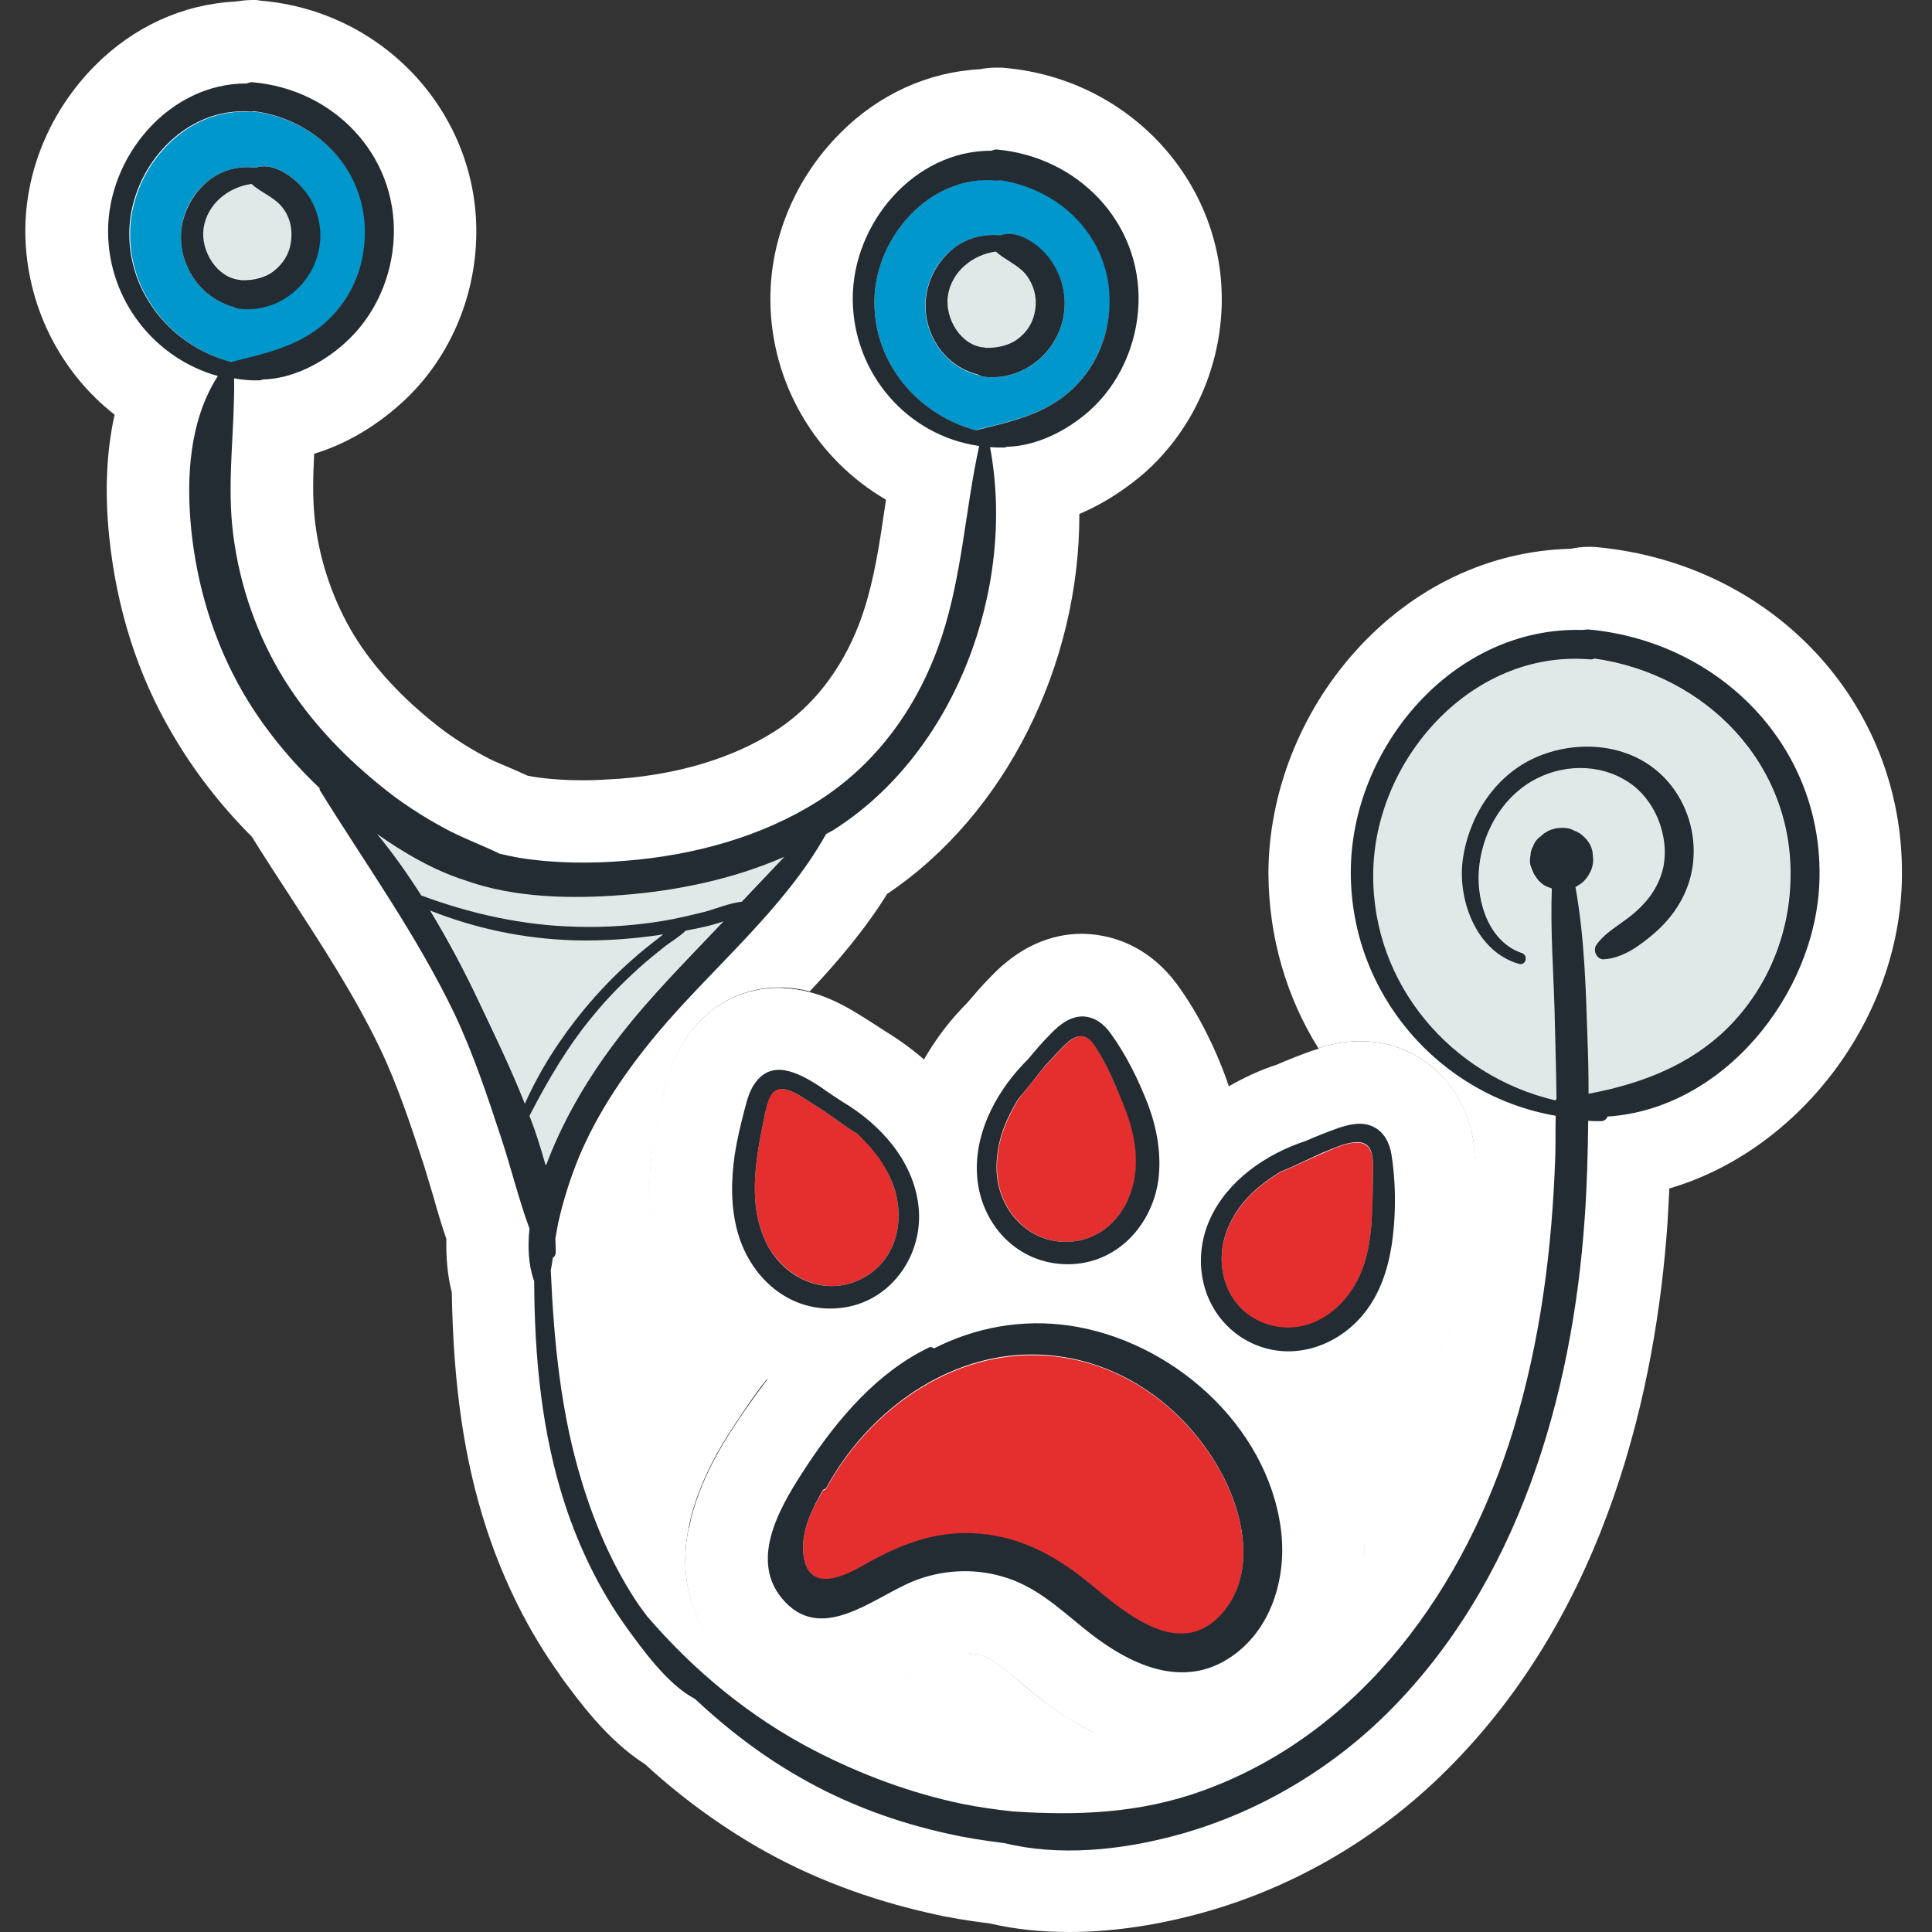 <svg xmlns="http://www.w3.org/2000/svg" xmlns:xlink="http://www.w3.org/1999/xlink" width="200" zoomAndPan="magnify" viewBox="0 0 150 150" height="200" preserveAspectRatio="xMidYMid meet" version="1.0"><rect x="0" y="0" width="150" height="150" fill="#333333" stroke="none"/><defs><clipPath id="06aeca7348"><path d="M 1.91 0 L 148 0 L 148 150 L 1.91 150 Z M 1.91 0 " clip-rule="nonzero"/></clipPath></defs><path fill="#ffffff" d="M 114.57 96.648 C 114.332 98.75 113.82 100.672 113.07 102.379 C 112.711 103.25 112.258 104.09 111.777 104.84 C 109.797 107.871 106.855 109.973 103.582 110.844 C 102.441 111.172 101.273 111.324 100.07 111.324 C 97.641 111.324 95.27 110.664 93.195 109.371 C 90.887 107.961 89.145 105.891 88.094 103.551 C 87.223 101.57 86.773 99.41 86.891 97.219 C 86.98 95.48 87.402 93.707 88.152 92.027 C 89.594 88.879 92.145 86.207 95.449 84.316 C 96.59 83.656 97.82 83.086 99.109 82.668 C 99.949 82.305 100.852 81.945 101.754 81.617 C 101.934 81.555 102.141 81.496 102.352 81.438 C 103.223 81.168 104.363 80.895 105.594 80.895 C 106.977 80.895 108.297 81.195 109.496 81.797 C 112.051 83.055 113.82 85.488 114.359 88.457 C 114.812 91.008 114.871 93.918 114.57 96.648 Z M 114.57 96.648 " fill-opacity="1" fill-rule="nonzero"/><path fill="#ffffff" d="M 82.898 104.57 C 82.688 104.57 82.449 104.57 82.238 104.539 C 75.125 104.18 69.629 98.391 69.422 91.066 C 69.301 86.449 71.34 81.645 75.062 77.895 C 75.633 77.234 76.266 76.484 76.984 75.766 C 79.059 73.605 81.457 72.496 84.039 72.496 C 86.98 72.555 89.535 73.934 91.363 76.395 C 93.195 78.887 94.426 81.645 95.117 83.508 C 96.258 86.598 96.648 89.629 96.227 92.539 C 95.238 99.559 89.625 104.57 82.898 104.57 Z M 82.898 104.57 " fill-opacity="1" fill-rule="nonzero"/><path fill="#ffffff" d="M 105.926 121.074 C 105.715 126.504 103.102 131.457 98.781 134.188 C 96.617 135.566 94.277 136.227 91.785 136.227 C 89.473 136.227 87.102 135.629 84.73 134.426 C 83.168 133.648 81.609 132.598 80.047 131.305 L 79.355 130.734 C 78.098 129.688 77.016 128.754 76.113 128.516 C 75.723 128.395 75.336 128.367 74.945 128.367 C 74.375 128.367 73.832 128.457 73.352 128.664 C 72.961 128.816 72.363 129.145 71.793 129.445 C 70.742 130.016 69.512 130.707 68.07 131.215 C 66.777 131.668 65.367 132.027 63.836 132.027 C 60.746 132.027 57.922 130.676 55.82 128.156 C 53.211 125.004 52.879 121.613 53.508 118.582 C 54.23 114.922 56.301 111.773 57.414 110.121 C 58.133 109.043 58.883 108.023 59.605 107.062 C 62.574 103.281 65.758 100.551 69.301 98.809 C 69.93 98.508 70.562 98.328 71.16 98.211 C 71.281 98.148 71.402 98.121 71.523 98.059 C 73.504 97.25 75.543 96.711 77.645 96.469 C 78.637 96.348 79.629 96.289 80.586 96.289 C 81.73 96.289 82.871 96.379 84.012 96.559 C 85 96.711 85.961 96.918 86.922 97.16 C 89.082 97.758 91.156 98.629 93.105 99.738 C 97.641 102.352 101.363 106.25 103.645 110.781 C 104.754 113.004 105.504 115.344 105.836 117.773 C 105.926 118.914 105.984 119.992 105.926 121.074 Z M 105.926 121.074 " fill-opacity="1" fill-rule="nonzero"/><path fill="#ffffff" d="M 77.586 96.5 C 77.285 98.57 76.504 100.52 75.336 102.199 C 73.324 105.141 70.199 107.27 66.508 107.84 C 65.816 107.961 65.129 108.023 64.438 108.023 C 62.727 108.023 61.074 107.691 59.543 107.09 C 55.582 105.531 52.457 102.082 51.137 97.578 C 50.746 96.258 50.508 94.91 50.449 93.469 C 50.355 91.969 50.477 90.379 50.719 88.668 C 50.957 87.199 51.289 85.879 51.59 84.707 C 51.918 83.445 52.398 81.527 53.93 79.758 C 55.582 77.805 57.922 76.727 60.473 76.727 C 61.316 76.727 62.094 76.844 62.848 77.027 C 64.648 77.477 66.117 78.406 67.078 79.004 C 67.648 79.367 68.219 79.727 68.762 80.086 C 69.84 80.746 70.832 81.465 71.762 82.277 C 75.125 85.188 77.227 88.906 77.676 92.93 C 77.824 94.16 77.797 95.359 77.586 96.5 Z M 77.586 96.5 " fill-opacity="1" fill-rule="nonzero"/><g clip-path="url(#06aeca7348)"><path fill="#ffffff" d="M 147.652 68.652 C 147.262 79.547 139.398 89.418 129.609 92.27 C 129.551 93.199 129.52 94.098 129.461 95 C 128.59 107.453 124.93 124.945 112.258 137.488 C 106.855 142.859 100.133 146.73 92.836 148.648 C 89.414 149.551 86.113 150 83.02 150 C 80.859 150 78.785 149.789 76.867 149.34 C 75.184 149.129 73.684 148.891 72.273 148.559 C 67.438 147.48 62.906 145.77 58.852 143.43 C 55.789 141.66 52.82 139.496 50.086 136.977 C 47.113 135.086 44.922 132.027 43.543 130.168 L 43.453 130.016 C 41.02 126.625 39.129 122.816 37.777 118.703 C 36.039 113.395 35.195 107.543 35.078 100.34 C 34.746 99.051 34.625 97.668 34.656 96.199 C 34.266 95.059 33.938 93.949 33.637 92.867 C 33.367 92 33.125 91.129 32.855 90.289 C 31.926 87.469 30.875 84.258 29.523 81.438 C 27.57 77.355 25.109 73.574 22.5 69.555 C 21.508 68.023 20.516 66.523 19.555 64.965 C 17.125 62.531 15.055 59.863 13.344 56.922 C 10.672 52.359 9.051 47.23 8.48 41.68 C 8.117 38.199 8.27 35.016 8.898 32.195 C 4.668 28.895 2.023 23.703 1.965 18.062 C 1.934 13.262 3.914 8.582 7.367 5.102 C 10.371 2.07 14.211 0.328 18.266 0.121 C 18.715 0.059 19.137 0 19.555 0 L 19.887 0 L 20.309 0.059 C 29.973 0.898 37.328 9.062 36.969 18.633 C 36.789 23.586 34.625 28.266 30.965 31.477 C 28.953 33.246 26.703 34.535 24.391 35.227 C 24.301 36.969 24.27 38.617 24.418 40.117 C 24.719 43.18 25.711 46.238 27.242 48.91 C 28.684 51.398 30.785 53.77 33.516 55.992 C 34.746 57.012 36.129 57.91 37.57 58.691 C 38.109 58.992 38.738 59.262 39.398 59.531 C 39.941 59.773 40.449 59.98 40.961 60.223 C 41.109 60.254 41.293 60.281 41.441 60.312 C 42.582 60.492 43.902 60.582 45.285 60.582 C 46.184 60.582 47.145 60.523 48.105 60.461 C 52.758 60.102 56.902 58.84 60.113 56.801 C 64.137 54.25 66.117 50.32 67.047 47.469 C 67.859 45.008 68.281 42.277 68.699 39.398 C 68.73 39.219 68.762 39.008 68.789 38.797 C 63.418 35.676 59.844 29.824 59.812 23.285 C 59.785 18.516 61.766 13.805 65.219 10.352 C 68.219 7.32 72.062 5.582 76.113 5.371 C 76.535 5.281 76.957 5.25 77.406 5.25 L 77.766 5.25 L 78.098 5.281 C 87.824 6.18 95.18 14.312 94.848 23.855 C 94.668 28.836 92.477 33.516 88.844 36.727 C 87.762 37.656 86.051 38.949 83.801 39.906 C 83.832 51.582 78.098 63.223 68.879 69.402 C 67.141 72.195 65.039 74.656 62.875 76.965 C 62.125 76.785 61.344 76.664 60.504 76.664 C 57.953 76.664 55.641 77.746 53.961 79.695 C 52.43 81.465 51.949 83.387 51.617 84.648 C 51.316 85.816 50.988 87.168 50.746 88.609 C 50.477 90.316 50.387 91.879 50.477 93.41 C 50.539 94.848 50.777 96.199 51.168 97.52 C 52.488 102.02 55.609 105.473 59.574 107.031 C 58.824 107.961 58.102 109.012 57.383 110.094 C 56.27 111.742 54.199 114.895 53.48 118.555 C 52.848 121.586 53.18 124.977 55.789 128.125 C 57.863 130.617 60.715 131.996 63.805 131.996 C 65.336 131.996 66.777 131.668 68.039 131.188 C 69.449 130.676 70.711 130.016 71.762 129.414 C 72.332 129.117 72.934 128.785 73.324 128.637 C 73.805 128.426 74.375 128.336 74.914 128.336 C 75.305 128.336 75.695 128.395 76.086 128.484 C 76.984 128.727 78.066 129.625 79.328 130.707 L 80.016 131.277 C 81.578 132.566 83.168 133.617 84.699 134.398 C 87.074 135.566 89.445 136.195 91.754 136.195 C 94.246 136.195 96.59 135.539 98.75 134.156 C 103.074 131.426 105.684 126.477 105.895 121.043 C 105.957 119.965 105.863 118.883 105.746 117.805 C 105.414 115.375 104.664 113.004 103.555 110.812 C 106.824 109.941 109.738 107.84 111.75 104.812 C 112.258 104.062 112.68 103.219 113.039 102.352 C 113.789 100.641 114.301 98.719 114.539 96.621 C 114.84 93.891 114.781 91.008 114.359 88.398 C 113.789 85.426 112.051 82.996 109.496 81.738 C 108.297 81.137 106.977 80.836 105.594 80.836 C 104.336 80.836 103.223 81.105 102.352 81.375 C 99.891 77.445 98.512 72.793 98.48 67.844 C 98.48 61.633 100.941 55.332 105.234 50.559 C 109.707 45.578 115.652 42.758 121.926 42.609 C 122.375 42.52 122.828 42.457 123.309 42.457 L 123.668 42.457 L 124.059 42.488 C 137.988 43.84 148.133 55.062 147.652 68.652 Z M 147.652 68.652 " fill-opacity="1" fill-rule="nonzero"/></g><path fill="#ffffff" d="M 62.848 77.027 C 62.004 77.926 61.164 78.797 60.324 79.695 C 58.762 81.316 57.293 82.848 56 84.375 C 53.598 87.289 51.887 89.93 50.836 92.449 C 50.719 92.777 50.566 93.109 50.449 93.438 C 50.355 91.938 50.477 90.348 50.719 88.637 C 50.957 87.168 51.289 85.848 51.59 84.676 C 51.918 83.418 52.398 81.496 53.93 79.727 C 55.582 77.777 57.922 76.695 60.473 76.695 C 61.316 76.727 62.094 76.844 62.848 77.027 Z M 62.848 77.027 " fill-opacity="1" fill-rule="nonzero"/><path fill="#ffffff" d="M 68.039 131.246 C 66.75 131.695 65.336 132.055 63.805 132.055 C 60.715 132.055 57.891 130.707 55.789 128.188 C 53.18 125.035 52.848 121.645 53.48 118.613 C 53.93 119.516 54.41 120.355 54.949 121.164 C 55.102 121.344 55.219 121.496 55.312 121.676 C 58.555 125.363 62.184 128.305 66.18 130.348 C 66.809 130.645 67.438 130.945 68.039 131.246 Z M 68.039 131.246 " fill-opacity="1" fill-rule="nonzero"/><path fill="#ffffff" d="M 105.926 121.074 C 105.715 126.504 103.102 131.457 98.781 134.188 C 96.617 135.566 94.277 136.227 91.785 136.227 C 89.473 136.227 87.102 135.629 84.73 134.426 C 87.164 134.277 89.293 133.855 91.273 133.105 C 97.039 131.035 102.082 126.805 105.926 121.074 Z M 105.926 121.074 " fill-opacity="1" fill-rule="nonzero"/><path fill="#ffffff" d="M 114.57 96.648 C 114.332 98.75 113.82 100.672 113.07 102.379 C 113.699 98.988 114.121 95.391 114.332 91.52 C 109.316 89.449 105.145 85.879 102.352 81.375 C 103.223 81.105 104.363 80.836 105.594 80.836 C 106.977 80.836 108.297 81.137 109.496 81.738 C 112.051 82.996 113.82 85.426 114.359 88.398 C 114.812 91.008 114.871 93.918 114.57 96.648 Z M 114.57 96.648 " fill-opacity="1" fill-rule="nonzero"/><path fill="#e0e8e8" d="M 117.965 74.805 C 118.504 74.953 118.742 74.176 118.203 73.965 C 115.684 73.125 114.691 70.094 114.84 67.633 C 115.02 64.844 116.492 62.082 118.926 60.641 C 121.207 59.293 124.148 59.203 126.43 60.672 C 128.559 62.023 129.703 64.871 129.16 67.332 C 128.859 68.684 128.109 69.793 127.09 70.695 C 126.098 71.594 124.746 72.223 123.969 73.336 C 123.668 73.785 124.027 74.504 124.566 74.445 C 126.07 74.324 127.418 73.305 128.531 72.375 C 129.73 71.324 130.691 69.973 131.172 68.445 C 132.191 65.172 130.992 61.422 128.199 59.441 C 125.559 57.551 121.867 57.551 118.984 58.902 C 115.953 60.371 114 63.523 113.609 66.824 C 113.219 69.973 114.691 73.906 117.965 74.805 Z M 120.484 68.984 C 120.363 72.133 120.605 75.344 120.695 78.465 C 120.754 80.777 120.816 83.086 120.816 85.367 C 120.754 85.398 120.727 85.426 120.695 85.457 C 112.648 83.566 106.527 76.457 106.586 67.875 C 106.645 59.082 114.152 50.469 123.336 51.219 C 123.488 51.25 123.637 51.219 123.758 51.16 C 132.434 52.359 139.277 59.352 138.977 68.414 C 138.828 73.004 136.848 77.414 133.422 80.477 C 130.543 82.996 127 84.285 123.309 84.945 C 123.277 83.445 123.246 81.977 123.219 80.508 C 123.098 76.695 122.977 72.703 122.285 68.895 C 122.348 68.863 122.406 68.832 122.438 68.832 C 122.438 68.832 122.438 68.832 122.438 68.805 C 122.797 68.594 123.098 68.324 123.309 67.965 C 123.547 67.605 123.668 67.184 123.668 66.762 C 123.637 66.555 123.637 66.344 123.605 66.133 C 123.516 65.715 123.309 65.352 123.008 65.055 C 122.797 64.812 122.527 64.633 122.227 64.543 C 121.957 64.363 121.625 64.305 121.297 64.305 C 120.875 64.305 120.453 64.395 120.066 64.602 C 119.883 64.723 119.703 64.844 119.555 64.992 C 119.523 64.992 119.523 65.023 119.496 65.023 C 119.254 65.234 119.074 65.473 118.984 65.773 C 118.863 65.953 118.805 66.164 118.805 66.375 C 118.742 66.703 118.715 67.004 118.832 67.332 C 118.926 67.512 118.984 67.695 119.074 67.902 C 119.195 68.082 119.312 68.234 119.434 68.414 C 119.645 68.652 119.914 68.832 120.215 68.922 C 120.305 68.922 120.395 68.953 120.484 68.984 Z M 120.484 68.984 " fill-opacity="1" fill-rule="nonzero"/><path fill="#e0e8e8" d="M 15.805 17.703 C 16.074 15.781 17.695 14.492 19.527 14.254 C 20.215 14.883 21.148 15.242 21.777 15.902 C 22.469 16.652 22.738 17.703 22.617 18.695 C 22.5 19.652 22.02 20.434 21.297 20.973 C 20.668 21.484 19.707 21.723 18.777 21.695 C 18.746 21.695 18.688 21.664 18.656 21.664 C 16.883 21.574 15.562 19.535 15.805 17.703 Z M 15.805 17.703 " fill-opacity="1" fill-rule="nonzero"/><path fill="#e0e8e8" d="M 77.316 19.562 C 78.008 20.195 78.938 20.555 79.566 21.246 C 80.258 21.996 80.559 23.016 80.406 24.035 C 80.289 24.996 79.809 25.773 79.086 26.316 C 78.457 26.824 77.496 27.066 76.566 27.035 C 76.504 27.035 76.477 27.004 76.445 27.004 C 74.676 26.887 73.352 24.816 73.625 23.016 C 73.863 21.094 75.484 19.805 77.316 19.562 Z M 77.316 19.562 " fill-opacity="1" fill-rule="nonzero"/><path fill="#0097cd" d="M 25.199 25.113 C 23.219 26.887 20.637 27.457 18.145 28.086 C 18.086 28.086 18.086 28.117 18.055 28.145 C 13.523 26.977 10.039 22.926 10.102 18.062 C 10.16 13.082 14.395 8.25 19.586 8.703 C 19.676 8.703 19.766 8.672 19.855 8.672 C 24.719 9.391 28.531 13.293 28.383 18.332 C 28.262 20.914 27.152 23.375 25.199 25.113 Z M 19.855 13.023 C 18.656 12.871 17.426 13.145 16.402 13.863 C 15.172 14.734 14.363 16.055 14.121 17.523 C 13.672 20.312 15.383 23.074 18.086 23.793 C 18.234 23.887 18.414 23.914 18.566 23.945 C 21.688 24.305 24.48 21.965 24.809 18.844 C 24.988 17.285 24.449 15.691 23.398 14.492 C 22.617 13.594 21.148 12.574 19.855 13.023 Z M 19.855 13.023 " fill-opacity="1" fill-rule="nonzero"/><path fill="#0097cd" d="M 76.387 29.254 C 79.539 29.617 82.301 27.246 82.629 24.156 C 82.809 22.594 82.27 21.004 81.219 19.805 C 80.406 18.875 78.906 17.855 77.645 18.305 C 76.445 18.152 75.215 18.422 74.195 19.176 C 72.961 20.043 72.152 21.363 71.91 22.836 C 71.461 25.625 73.145 28.387 75.875 29.105 C 76.055 29.164 76.203 29.227 76.387 29.254 Z M 75.844 33.426 C 71.312 32.285 67.828 28.234 67.891 23.344 C 67.949 18.395 72.184 13.562 77.375 13.984 C 77.465 14.012 77.555 13.984 77.645 13.953 C 82.508 14.672 86.32 18.574 86.172 23.613 C 86.082 26.195 84.973 28.688 83.051 30.395 C 81.066 32.168 78.488 32.707 75.965 33.336 C 75.906 33.367 75.875 33.398 75.844 33.426 Z M 75.844 33.426 " fill-opacity="1" fill-rule="nonzero"/><path fill="#e0e8e8" d="M 44.773 71.953 C 40.66 71.836 36.547 70.965 32.676 69.523 C 31.625 67.844 30.484 66.254 29.254 64.754 C 31.324 66.223 33.664 67.605 36.098 68.355 C 39.91 69.734 44.441 69.793 48.254 69.492 C 52.547 69.195 56.902 68.293 60.863 66.523 C 59.754 67.695 58.672 68.832 57.562 70.004 C 56.57 70.125 55.672 70.516 54.711 70.785 C 53.629 71.055 52.52 71.324 51.406 71.504 C 49.246 71.863 46.996 72.016 44.773 71.953 Z M 44.773 71.953 " fill-opacity="1" fill-rule="nonzero"/><path fill="#e0e8e8" d="M 55.973 71.746 C 53.27 74.535 50.539 77.297 48.164 80.387 C 45.883 83.328 43.934 86.508 42.582 89.988 C 42.523 90.137 42.461 90.316 42.402 90.469 C 42.371 90.438 42.371 90.406 42.344 90.406 C 42.012 89.148 41.59 87.887 41.109 86.629 C 42.523 83.836 44.113 81.168 46.125 78.766 C 47.234 77.445 48.406 76.246 49.668 75.105 C 50.297 74.535 50.957 74.023 51.617 73.484 C 52.16 73.066 52.758 72.734 53.238 72.254 C 54.23 72.074 55.25 71.863 56.18 71.535 C 56.121 71.594 56.062 71.656 55.973 71.746 Z M 55.973 71.746 " fill-opacity="1" fill-rule="nonzero"/><path fill="#e0e8e8" d="M 51.168 72.793 C 50.477 73.305 49.848 73.844 49.188 74.414 C 47.805 75.613 46.543 76.934 45.375 78.344 C 43.512 80.566 41.922 83.027 40.781 85.668 C 39.699 82.996 38.469 80.387 37.297 77.926 C 36.156 75.496 34.867 73.035 33.426 70.664 C 37 72.074 40.691 72.855 44.562 72.973 C 46.816 73.066 49.035 72.914 51.258 72.555 C 51.348 72.555 51.438 72.523 51.527 72.523 C 51.379 72.613 51.258 72.703 51.168 72.793 Z M 51.168 72.793 " fill-opacity="1" fill-rule="nonzero"/><path fill="#e52e2e" d="M 59.422 86.355 C 59.574 85.578 59.785 84.406 60.836 84.559 C 61.676 84.676 62.547 85.367 63.234 85.789 C 64.375 86.477 65.426 87.348 66.566 88.039 C 67.738 89.086 68.73 90.316 69.301 91.879 C 70.383 94.73 69.602 98.09 66.629 99.41 C 63.715 100.699 60.656 98.988 59.395 96.289 C 57.984 93.199 58.762 89.539 59.422 86.355 Z M 59.422 86.355 " fill-opacity="1" fill-rule="nonzero"/><path fill="#e52e2e" d="M 81.219 82.695 C 81.789 82.098 82.328 81.438 82.961 80.895 C 83.738 80.234 84.43 80.297 85 81.168 C 85.871 82.488 86.531 84.078 87.164 85.547 C 87.824 87.109 88.273 88.758 88.215 90.438 C 88.121 93.41 86.172 96.258 83.02 96.41 C 79.836 96.559 77.496 93.891 77.406 90.859 C 77.344 88.727 78.098 86.957 79.117 85.277 C 79.836 84.438 80.469 83.535 81.219 82.695 Z M 81.219 82.695 " fill-opacity="1" fill-rule="nonzero"/><path fill="#e52e2e" d="M 106.586 91.789 C 106.586 92.777 106.586 93.738 106.496 94.73 C 106.406 96.32 106.137 97.941 105.414 99.379 C 104.062 102.082 101.152 103.941 98.121 102.742 C 95.207 101.602 94.188 98.301 95.27 95.539 C 96.078 93.438 97.641 92.09 99.41 91.008 C 100.52 90.559 101.57 90.02 102.652 89.566 C 103.672 89.148 106.047 87.859 106.496 89.598 C 106.676 90.258 106.586 91.066 106.586 91.789 Z M 106.586 91.789 " fill-opacity="1" fill-rule="nonzero"/><path fill="#e52e2e" d="M 95.059 114.832 C 96.68 118.074 97.461 122.516 94.758 125.426 C 91.574 128.848 87.461 125.336 84.789 123.113 C 82.148 120.953 79.418 119.363 75.965 119.094 C 72.602 118.824 69.75 119.992 66.867 121.645 C 65.066 122.695 62.605 123.535 62.367 120.562 C 62.215 118.855 63.027 117.203 63.898 115.734 C 64.016 115.703 64.137 115.613 64.195 115.492 C 67.258 109.91 73.051 105.473 79.566 105.23 C 86.203 104.961 92.117 109.012 95.059 114.832 Z M 95.059 114.832 " fill-opacity="1" fill-rule="nonzero"/><path fill="#232c33" d="M 118.953 58.934 C 121.836 57.551 125.527 57.582 128.172 59.473 C 130.961 61.453 132.164 65.203 131.141 68.473 C 130.66 70.004 129.703 71.355 128.5 72.406 C 127.391 73.363 126.039 74.387 124.539 74.477 C 123.996 74.535 123.637 73.816 123.938 73.363 C 124.719 72.254 126.07 71.656 127.059 70.723 C 128.082 69.824 128.832 68.684 129.133 67.363 C 129.641 64.902 128.5 62.051 126.398 60.703 C 124.148 59.23 121.176 59.32 118.895 60.672 C 116.461 62.113 114.992 64.871 114.812 67.664 C 114.66 70.125 115.652 73.156 118.172 73.996 C 118.684 74.176 118.473 74.984 117.934 74.836 C 114.66 73.906 113.191 69.973 113.551 66.883 C 113.969 63.551 115.922 60.402 118.953 58.934 Z M 118.953 58.934 " fill-opacity="1" fill-rule="nonzero"/><path fill="#232c33" d="M 93.945 94.641 C 95.297 91.668 98.27 89.598 101.391 88.578 C 102.203 88.219 103.043 87.887 103.883 87.586 C 104.785 87.289 105.773 87.047 106.645 87.496 C 107.457 87.887 107.875 88.727 108.027 89.598 C 108.355 91.609 108.387 93.891 108.148 95.93 C 107.938 97.82 107.426 99.738 106.375 101.332 C 104.215 104.602 99.98 106.043 96.5 103.91 C 93.348 101.93 92.445 97.941 93.945 94.641 Z M 99.41 90.977 C 97.641 92.059 96.078 93.41 95.27 95.508 C 94.188 98.27 95.207 101.602 98.121 102.711 C 101.152 103.879 104.062 102.051 105.414 99.352 C 106.137 97.91 106.406 96.289 106.496 94.699 C 106.555 93.707 106.586 92.75 106.586 91.758 C 106.586 91.039 106.676 90.227 106.496 89.539 C 106.074 87.828 103.703 89.117 102.652 89.508 C 101.57 89.988 100.52 90.527 99.41 90.977 Z M 99.41 90.977 " fill-opacity="1" fill-rule="nonzero"/><path fill="#232c33" d="M 75.844 90.918 C 75.754 87.676 77.496 84.527 79.809 82.246 C 80.379 81.555 80.949 80.895 81.578 80.266 C 82.238 79.574 83.051 78.914 84.07 78.914 C 85 78.945 85.723 79.516 86.23 80.234 C 87.434 81.887 88.422 83.898 89.145 85.789 C 89.836 87.648 90.195 89.688 89.926 91.668 C 89.383 95.359 86.441 98.328 82.57 98.148 C 78.668 97.969 75.934 94.699 75.844 90.918 Z M 79.086 85.277 C 78.066 86.926 77.316 88.727 77.375 90.859 C 77.465 93.891 79.809 96.559 82.988 96.41 C 86.172 96.258 88.094 93.438 88.184 90.438 C 88.242 88.758 87.793 87.109 87.133 85.547 C 86.531 84.078 85.871 82.488 84.973 81.168 C 84.402 80.297 83.711 80.234 82.93 80.895 C 82.301 81.438 81.758 82.098 81.188 82.695 C 80.469 83.535 79.836 84.438 79.086 85.277 Z M 79.086 85.277 " fill-opacity="1" fill-rule="nonzero"/><path fill="#232c33" d="M 79.566 21.215 C 78.938 20.523 78.008 20.164 77.316 19.535 C 75.516 19.773 73.863 21.094 73.594 22.984 C 73.352 24.785 74.645 26.855 76.414 26.977 C 76.445 26.977 76.477 27.004 76.535 27.004 C 77.465 27.035 78.426 26.797 79.059 26.285 C 79.777 25.746 80.258 24.965 80.379 24.004 C 80.527 23.016 80.227 21.996 79.566 21.215 Z M 82.629 24.156 C 82.301 27.246 79.508 29.617 76.387 29.254 C 76.234 29.227 76.055 29.164 75.906 29.074 C 73.172 28.387 71.461 25.594 71.941 22.805 C 72.184 21.336 73.023 20.016 74.223 19.145 C 75.246 18.422 76.445 18.152 77.676 18.273 C 78.938 17.824 80.438 18.844 81.25 19.773 C 82.27 20.973 82.809 22.566 82.629 24.156 Z M 82.629 24.156 " fill-opacity="1" fill-rule="nonzero"/><path fill="#232c33" d="M 70.859 122.785 C 67.738 124.074 63.715 127.707 60.715 124.105 C 58.043 120.895 60.836 116.543 62.695 113.723 C 65.098 110.094 68.129 106.551 72.094 104.633 C 72.242 104.539 72.391 104.602 72.512 104.691 C 75.695 103.07 79.328 102.379 83.051 102.922 C 90.945 104.09 98.359 110.602 99.441 118.672 C 99.949 122.453 98.719 126.656 95.359 128.785 C 91.457 131.246 87.254 128.965 84.102 126.387 C 82.117 124.766 80.289 123.086 77.797 122.395 C 75.543 121.734 73.055 121.883 70.859 122.785 Z M 62.367 120.535 C 62.605 123.504 65.039 122.664 66.867 121.613 C 69.75 119.965 72.574 118.793 75.965 119.062 C 79.418 119.332 82.18 120.926 84.789 123.086 C 87.461 125.305 91.574 128.816 94.758 125.395 C 97.461 122.484 96.68 118.043 95.059 114.805 C 92.117 108.98 86.203 104.93 79.566 105.172 C 73.051 105.41 67.258 109.852 64.195 115.434 C 64.137 115.582 63.988 115.645 63.898 115.672 C 63.027 117.203 62.215 118.855 62.367 120.535 Z M 62.367 120.535 " fill-opacity="1" fill-rule="nonzero"/><path fill="#232c33" d="M 65.367 85.516 C 68.371 87.289 70.922 90.137 71.312 93.648 C 71.73 97.309 69.301 100.941 65.547 101.512 C 61.586 102.109 58.371 99.441 57.293 95.75 C 56.723 93.77 56.75 91.637 57.051 89.598 C 57.23 88.457 57.504 87.316 57.801 86.176 C 58.012 85.367 58.223 84.527 58.793 83.867 C 60.203 82.215 62.277 83.477 63.688 84.375 C 64.258 84.797 64.828 85.156 65.367 85.516 Z M 59.395 96.289 C 60.625 99.02 63.715 100.699 66.629 99.41 C 69.602 98.09 70.383 94.73 69.301 91.879 C 68.699 90.316 67.711 89.117 66.566 88.039 C 65.426 87.348 64.375 86.477 63.234 85.789 C 62.547 85.367 61.676 84.676 60.836 84.559 C 59.785 84.438 59.605 85.605 59.422 86.355 C 58.762 89.539 57.984 93.199 59.395 96.289 Z M 59.395 96.289 " fill-opacity="1" fill-rule="nonzero"/><path fill="#232c33" d="M 21.777 15.934 C 21.148 15.242 20.215 14.914 19.527 14.281 C 17.727 14.523 16.074 15.844 15.805 17.734 C 15.562 19.535 16.883 21.574 18.625 21.723 C 18.656 21.723 18.715 21.754 18.746 21.754 C 19.676 21.785 20.637 21.543 21.266 21.035 C 21.988 20.465 22.469 19.715 22.59 18.754 C 22.738 17.703 22.469 16.684 21.777 15.934 Z M 16.402 13.863 C 17.426 13.145 18.625 12.871 19.855 13.023 C 21.117 12.574 22.617 13.594 23.43 14.523 C 24.48 15.691 25.02 17.285 24.84 18.875 C 24.508 21.965 21.719 24.336 18.594 23.977 C 18.414 23.945 18.266 23.914 18.117 23.824 C 15.383 23.074 13.672 20.312 14.121 17.523 C 14.395 16.055 15.203 14.734 16.402 13.863 Z M 16.402 13.863 " fill-opacity="1" fill-rule="nonzero"/><path fill="#232c33" d="M 51.227 72.586 C 49.008 72.914 46.785 73.066 44.535 73.004 C 40.66 72.883 36.969 72.105 33.395 70.695 C 34.836 73.066 36.129 75.523 37.27 77.957 C 38.438 80.418 39.699 83.027 40.75 85.695 C 41.922 83.055 43.512 80.598 45.344 78.375 C 46.516 76.965 47.777 75.645 49.156 74.445 C 49.785 73.875 50.449 73.363 51.137 72.824 C 51.258 72.734 51.379 72.645 51.469 72.555 C 51.406 72.555 51.316 72.555 51.227 72.586 Z M 54.742 70.785 C 55.699 70.516 56.602 70.125 57.594 70.004 C 58.703 68.832 59.785 67.695 60.895 66.523 C 56.934 68.262 52.578 69.164 48.285 69.492 C 44.473 69.793 39.941 69.734 36.129 68.355 C 33.727 67.602 31.355 66.223 29.281 64.754 C 30.516 66.254 31.656 67.875 32.707 69.523 C 36.578 70.965 40.691 71.863 44.805 71.953 C 47.023 72.016 49.246 71.863 51.438 71.504 C 52.547 71.324 53.629 71.055 54.742 70.785 Z M 56.18 71.535 C 55.25 71.863 54.23 72.074 53.238 72.254 C 52.758 72.734 52.16 73.066 51.617 73.484 C 50.957 74.023 50.297 74.535 49.668 75.105 C 48.406 76.246 47.207 77.445 46.125 78.766 C 44.113 81.168 42.551 83.836 41.109 86.629 C 41.59 87.859 41.98 89.117 42.344 90.406 C 42.371 90.438 42.402 90.438 42.402 90.469 C 42.461 90.316 42.523 90.137 42.582 89.988 C 43.934 86.539 45.883 83.328 48.164 80.387 C 50.539 77.324 53.301 74.566 55.973 71.746 C 56.062 71.656 56.121 71.594 56.18 71.535 Z M 18.145 28.055 C 20.668 27.426 23.219 26.855 25.199 25.086 C 27.152 23.375 28.262 20.914 28.324 18.305 C 28.473 13.234 24.66 9.332 19.797 8.641 C 19.707 8.641 19.645 8.672 19.527 8.672 C 14.332 8.223 10.102 13.051 10.039 18.035 C 9.98 22.895 13.461 26.945 17.996 28.117 C 18.086 28.086 18.117 28.055 18.145 28.055 Z M 67.891 23.344 C 67.828 28.234 71.312 32.258 75.844 33.426 C 75.875 33.398 75.906 33.367 75.934 33.367 C 78.457 32.738 81.008 32.195 83.02 30.426 C 84.973 28.715 86.082 26.227 86.141 23.645 C 86.293 18.605 82.48 14.703 77.617 13.984 C 77.527 14.012 77.465 14.043 77.344 14.012 C 72.211 13.562 67.949 18.395 67.891 23.344 Z M 120.695 78.465 C 120.605 75.344 120.363 72.133 120.484 68.984 C 120.395 68.953 120.305 68.922 120.246 68.895 C 119.945 68.805 119.703 68.625 119.465 68.383 C 119.344 68.234 119.223 68.055 119.105 67.875 C 119.016 67.695 118.953 67.512 118.863 67.305 C 118.742 66.973 118.773 66.672 118.832 66.344 C 118.832 66.133 118.895 65.922 119.016 65.742 C 119.105 65.441 119.285 65.203 119.523 64.992 C 119.555 64.965 119.555 64.965 119.586 64.965 C 119.734 64.812 119.883 64.691 120.094 64.574 C 120.453 64.363 120.875 64.273 121.324 64.273 C 121.656 64.273 121.957 64.332 122.258 64.512 C 122.555 64.602 122.797 64.781 123.035 65.023 C 123.336 65.324 123.547 65.684 123.637 66.102 C 123.668 66.312 123.668 66.523 123.695 66.734 C 123.695 67.152 123.578 67.574 123.336 67.934 C 123.125 68.293 122.828 68.594 122.465 68.773 C 122.465 68.805 122.465 68.805 122.465 68.805 C 122.406 68.832 122.375 68.832 122.316 68.863 C 123.008 72.676 123.125 76.664 123.246 80.477 C 123.309 81.977 123.336 83.445 123.336 84.918 C 127.031 84.227 130.57 82.965 133.453 80.445 C 136.906 77.387 138.887 72.973 139.008 68.383 C 139.309 59.352 132.465 52.359 123.789 51.129 C 123.668 51.191 123.516 51.219 123.367 51.191 C 114.18 50.469 106.676 59.051 106.617 67.844 C 106.527 76.426 112.68 83.535 120.727 85.426 C 120.754 85.398 120.816 85.367 120.844 85.336 C 120.816 83.086 120.754 80.777 120.695 78.465 Z M 123.398 48.879 C 133.543 49.84 141.621 58 141.258 68.445 C 140.957 77.234 133.754 86.117 124.809 86.688 C 124.746 86.867 124.566 87.047 124.297 87.047 C 123.969 87.047 123.637 87.047 123.309 87.016 C 123.277 89.539 123.219 92.059 123.035 94.578 C 122.074 108.473 117.844 122.934 107.727 132.988 C 103.164 137.516 97.398 140.879 91.184 142.527 C 87.012 143.641 82.27 144.148 77.977 143.098 C 76.535 142.918 75.094 142.707 73.652 142.379 C 69.629 141.508 65.637 140.039 62.066 137.969 C 59.125 136.289 56.422 134.219 53.961 131.906 C 51.797 130.766 49.848 128.004 48.645 126.355 C 46.574 123.477 44.984 120.203 43.871 116.812 C 42.043 111.23 41.5 105.352 41.473 99.469 C 41.02 98.211 40.961 96.828 41.109 95.391 C 40.27 93.109 39.699 90.738 38.918 88.367 C 37.84 85.098 36.758 81.828 35.285 78.707 C 32.344 72.586 28.414 67.125 24.84 61.363 C 24.809 61.301 24.809 61.242 24.809 61.184 C 22.5 58.992 20.457 56.5 18.867 53.77 C 16.613 49.871 15.293 45.52 14.844 41.078 C 14.453 37.086 14.691 32.648 16.914 29.195 C 12.051 27.844 8.418 23.344 8.391 18.004 C 8.359 12.152 13.133 6.453 19.168 6.48 C 19.316 6.422 19.465 6.359 19.645 6.391 C 25.859 6.93 30.812 11.973 30.574 18.363 C 30.453 21.516 29.102 24.574 26.73 26.676 C 25.02 28.207 22.707 29.406 20.398 29.465 C 20.309 29.496 20.246 29.527 20.156 29.527 C 19.496 29.555 18.836 29.496 18.176 29.375 C 18.234 33.188 17.664 36.969 18.023 40.75 C 18.414 44.738 19.676 48.668 21.688 52.121 C 23.668 55.512 26.402 58.453 29.465 60.941 C 31.023 62.234 32.734 63.344 34.508 64.305 C 35.887 65.055 37.387 65.594 38.801 66.285 C 39.34 66.402 39.852 66.523 40.391 66.613 C 43.094 67.035 45.914 67.062 48.645 66.824 C 53.84 66.402 59.094 64.992 63.508 62.203 C 68.188 59.23 71.371 54.699 73.113 49.449 C 74.703 44.617 74.945 39.547 76.023 34.625 C 70.473 33.848 66.238 29.016 66.207 23.227 C 66.18 17.375 70.953 11.672 76.984 11.703 C 77.137 11.641 77.285 11.582 77.438 11.613 C 83.648 12.184 88.602 17.195 88.395 23.586 C 88.273 26.734 86.922 29.824 84.551 31.926 C 82.84 33.426 80.527 34.625 78.188 34.688 C 78.125 34.719 78.035 34.746 77.945 34.746 C 77.586 34.746 77.227 34.746 76.867 34.719 C 78.906 45.609 74.195 58.422 64.738 64.422 C 64.559 64.543 64.348 64.633 64.137 64.754 C 60.895 70.574 55.312 75.137 51.078 80.176 C 48.617 83.117 46.395 86.355 44.922 89.898 C 44.262 91.52 43.723 93.23 43.332 94.969 C 43.273 95.359 43.184 95.75 43.121 96.141 C 43.121 96.527 43.152 96.891 43.152 97.281 C 43.121 97.43 43.062 97.578 42.914 97.668 C 42.883 98 42.82 98.301 42.762 98.629 C 43.004 104.18 43.543 109.73 45.164 115.012 C 46.184 118.375 47.594 121.645 49.578 124.586 C 49.785 124.887 50.027 125.184 50.238 125.484 C 53.871 129.715 58.223 133.316 63.207 135.898 C 66.809 137.758 70.652 139.199 74.645 140.039 C 75.965 140.309 77.285 140.488 78.605 140.637 C 83.59 140.969 88.453 140.816 93.406 139.02 C 105.805 134.516 113.789 123.176 117.512 110.961 C 119.613 104.031 120.516 96.891 120.754 89.688 C 120.785 88.668 120.754 87.648 120.785 86.629 C 111.777 85.066 104.875 77.207 104.875 67.723 C 104.875 58.09 112.801 48.641 122.828 48.91 C 123.008 48.91 123.188 48.852 123.398 48.879 Z M 123.398 48.879 " fill-opacity="1" fill-rule="nonzero"/></svg>